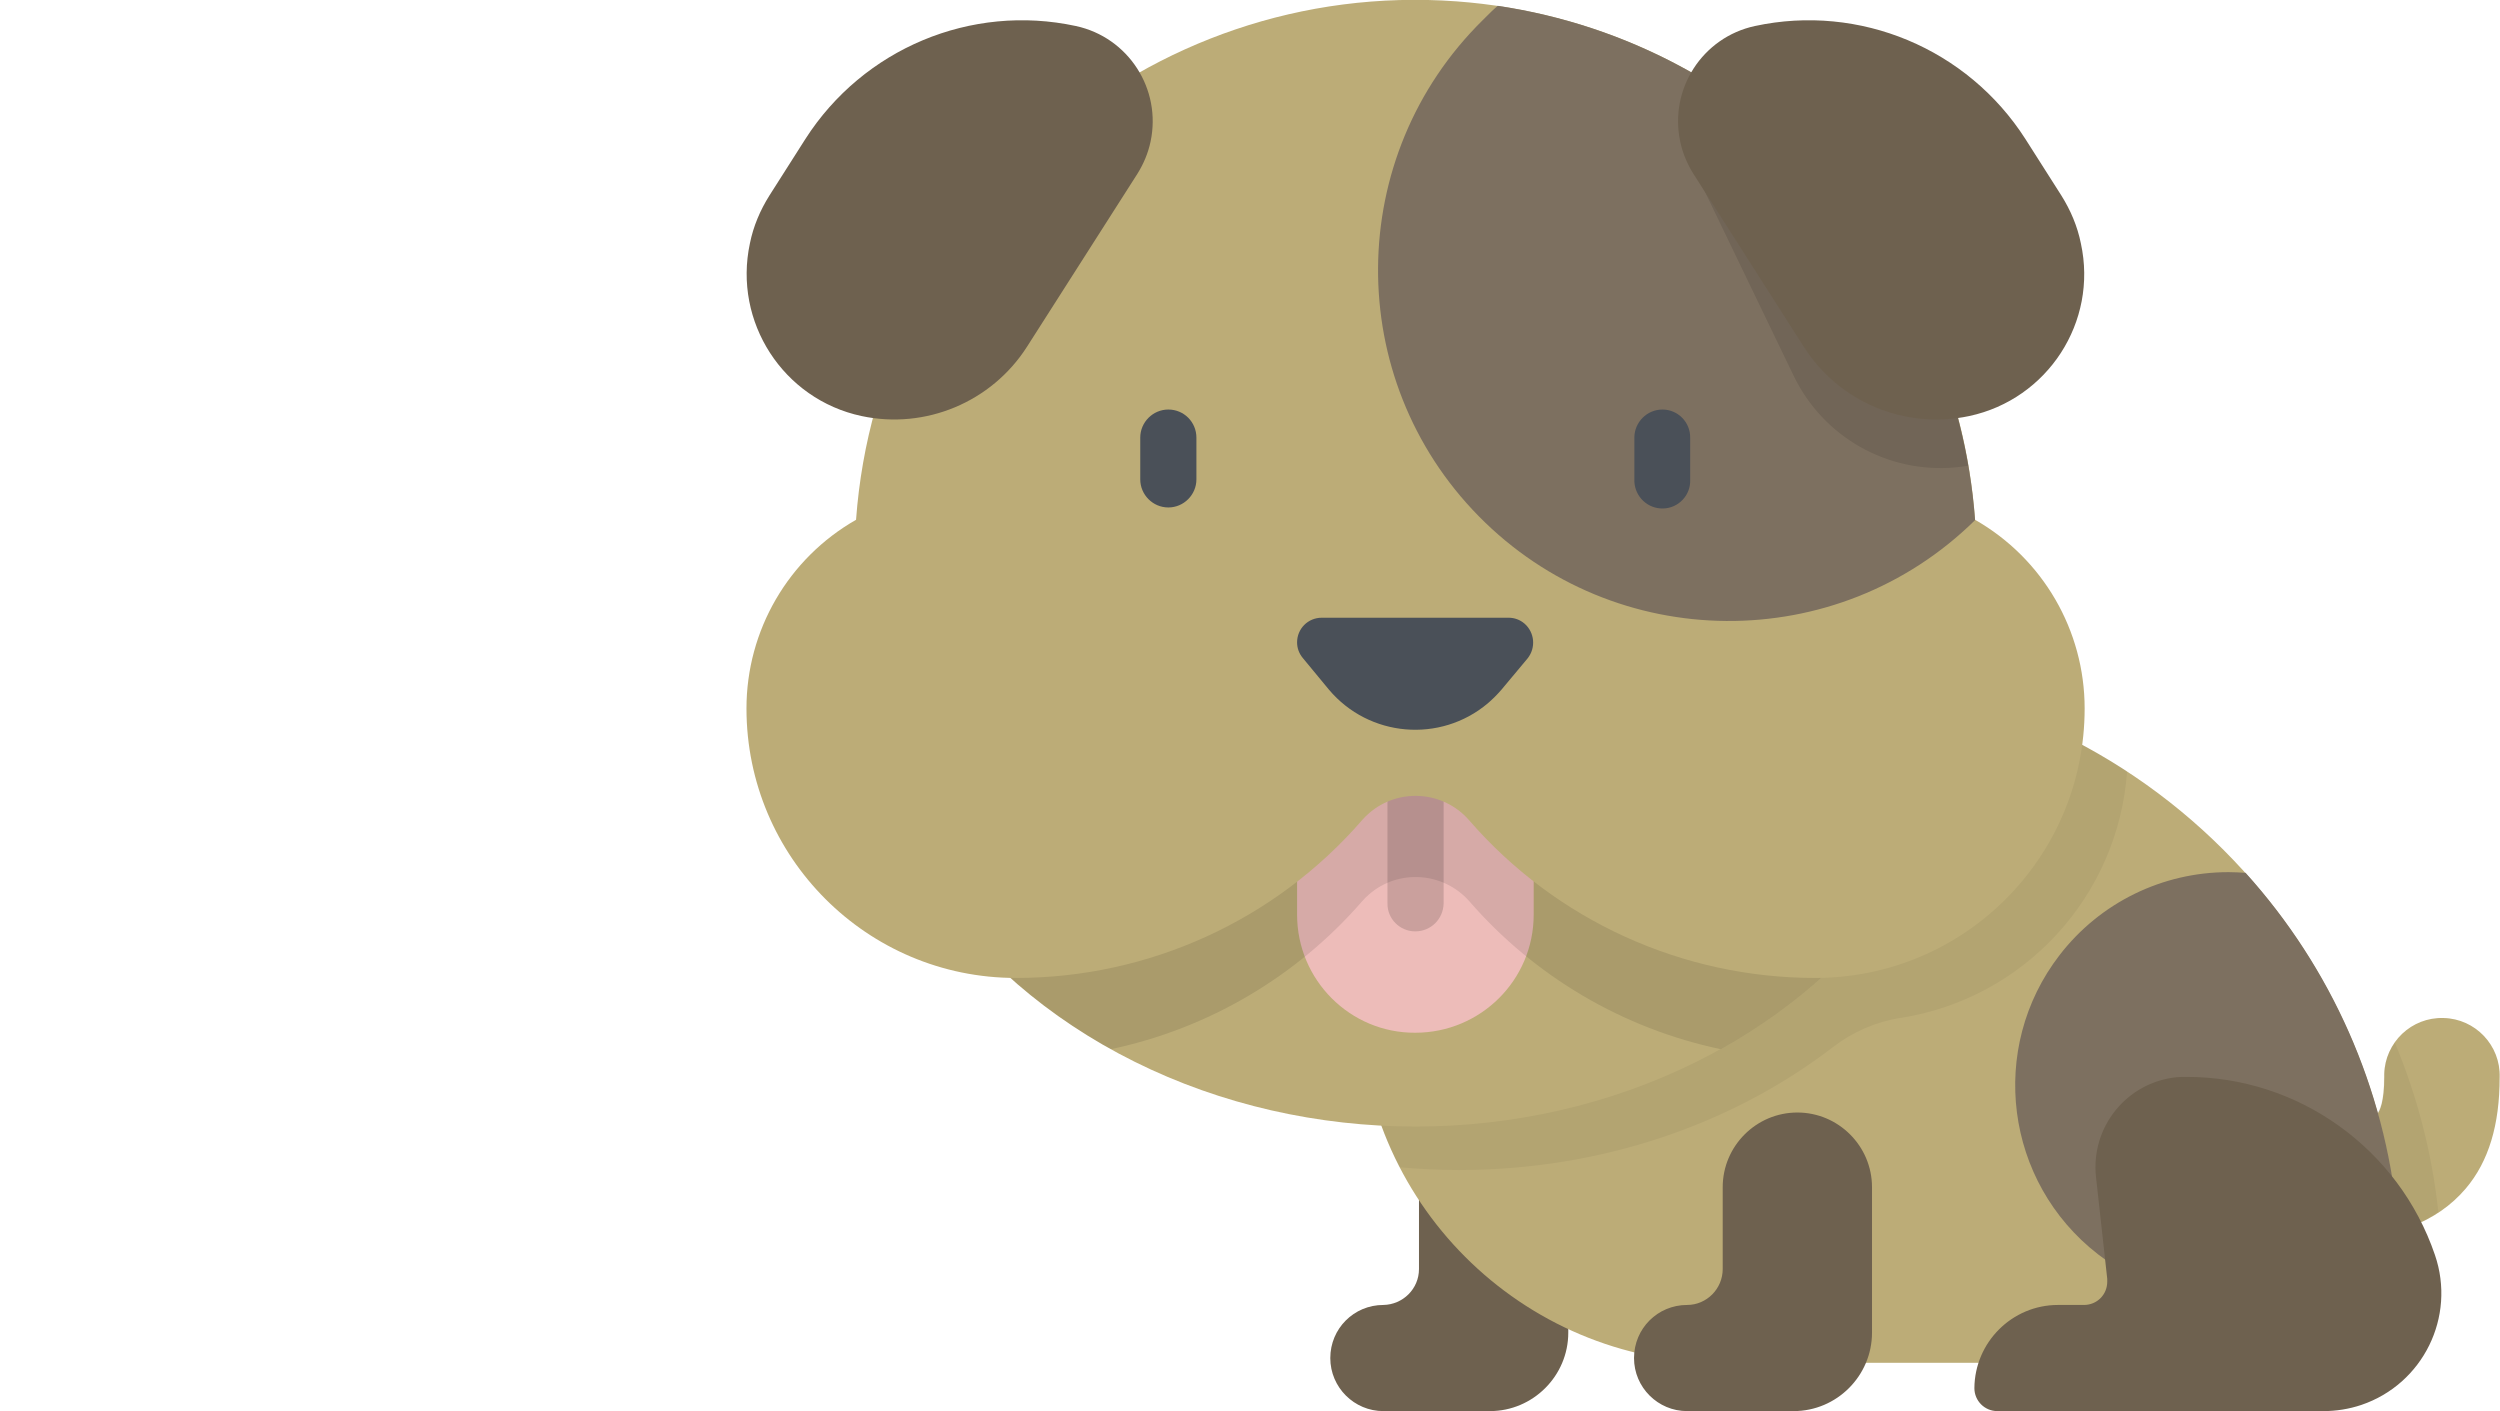 <?xml version="1.0" encoding="utf-8"?>
<!-- Generator: Adobe Illustrator 22.0.0, SVG Export Plug-In . SVG Version: 6.00 Build 0)  -->
<svg version="1.1" id="Layer_1" xmlns="http://www.w3.org/2000/svg" xmlns:xlink="http://www.w3.org/1999/xlink" x="0px" y="0px"
	 viewBox="0 0 730.1 412.1" style="enable-background:new 0 0 730.1 412.1;" xml:space="preserve">
<style type="text/css">
	.st0{fill:#BCAC77;}
	.st1{opacity:5.000000e-02;enable-background:new    ;}
	.st2{fill:#6E614F;}
	.st3{fill:#7D7060;}
	.st4{fill:#EDBCB9;}
	.st5{opacity:0.15;enable-background:new    ;}
	.st6{opacity:0.1;enable-background:new    ;}
	.st7{fill:#4A5058;}
</style>
<title>dog-chat</title>
<path class="st0" d="M681.1,362.1h-0.8c0,0,0,0-0.1,0c-9.3-0.2-16.7-8-16.4-17.3c0.2-9.3,8-16.7,17.3-16.4c6.6,0,11.5-1.1,13.1-3
	c0.8-0.9,2.1-3.6,2.1-10.9v-0.8c0,0,0,0,0,0c0.2-9.3,8-16.7,17.3-16.4c9.3,0.2,16.7,8,16.4,17.3c0,13.9-3.2,24.6-9.9,32.5
	C711.7,357,698.6,362,681.1,362.1L681.1,362.1z"/>
<path class="st1" d="M681.1,328.3h-0.8c0,0,0,0-0.1,0c-9.3,0.2-16.7,8-16.4,17.3s8,16.7,17.3,16.4c12.7,0,23-2.7,31-8
	c-1.8-17-6.1-33.7-12.7-49.5c-2.1,2.9-3.2,6.3-3.2,9.9c0,7.3-1.3,10-2.1,10.9C692.6,327.2,687.7,328.4,681.1,328.3L681.1,328.3z"/>
<path class="st2" d="M414.4,370.6c0,5.8-4.7,10.4-10.4,10.5c-8.6,0-15.5,6.9-15.5,15.5c0,0,0,0,0,0c0,8.6,7,15.5,15.5,15.5h31.1
	c12.6,0,22.9-10.3,22.9-22.9v-42.5c0-12-9.8-21.8-21.8-21.8c-12,0-21.8,9.8-21.8,21.8V370.6L414.4,370.6z"/>
<path class="st0" d="M502.6,398C502.5,398,502.5,398,502.6,398c-58.4,0-105.6-47.3-105.6-105.6v-95.7H525c0,0,0,0,0,0
	c97.2,0,175.9,78.8,175.9,176c0,0,0,0,0,0c0,14-11.4,25.3-25.4,25.3H502.6L502.6,398z"/>
<path class="st1" d="M397,196.7v95.7c0,16.9,4,33.5,11.8,48.5c5.6,0.5,11.4,0.8,17.2,0.8c42,0,80.3-13.6,109.3-35.9
	c5.7-4.4,12.5-7.4,19.6-8.5c36.2-5.6,63.7-35.5,66.3-72c-28.6-18.7-62-28.6-96.1-28.6H397z"/>
<path class="st3" d="M601.5,278.9c-21,27.2-16,66.3,11.2,87.4s66.3,16,87.4-11.2c-3.7-37.3-19.2-72.4-44.3-100.2
	c-1.7-0.1-3.3-0.2-5-0.2C631.5,254.7,613.3,263.6,601.5,278.9z"/>
<path class="st2" d="M615.4,373.5c0,0.3,0,0.5,0,0.8l0,0c0,3.8-3,6.8-6.8,6.8h-7.6c-13.4,0-24.3,10.9-24.4,24.3c0,0,0,0,0,0
	c0,3.7,3,6.7,6.7,6.7h95.2c3.8,0,7.5-0.6,11.1-1.8c18-6.1,27.7-25.7,21.5-43.8c-10.6-31.1-39.9-52.1-72.7-52c-0.9,0-1.9,0-2.8,0.1
	c-14.5,1.5-25,14.5-23.5,29L615.4,373.5L615.4,373.5z M503.1,370.6C503.1,370.6,503.1,370.6,503.1,370.6c0,5.8-4.7,10.5-10.4,10.5
	c-8.6,0-15.5,6.9-15.5,15.5c0,8.6,7,15.5,15.5,15.5h31.1c12.6,0,22.9-10.3,22.9-22.9v-42.5c0-12-9.8-21.8-21.8-21.8
	c-12,0-21.8,9.8-21.8,21.8V370.6L503.1,370.6z"/>
<ellipse class="st0" cx="413.4" cy="187.7" rx="164.1" ry="141.3"/>
<path class="st4" d="M378.8,267.1V221h69.1v46.1c0,19.1-15.5,34.5-34.6,34.5C394.3,301.7,378.8,286.2,378.8,267.1L378.8,267.1z"/>
<path class="st5" d="M413.3,272C413.3,272,413.3,272,413.3,272c-4.5,0-8.2-3.7-8.1-8.2v-38.3c0-4.5,3.7-8.2,8.2-8.2
	c4.5,0,8.2,3.7,8.2,8.2v38.3C421.5,268.4,417.9,272,413.3,272L413.3,272z"/>
<path class="st6" d="M249.9,175.6c-0.4,4-0.6,8.1-0.6,12.1c0,49.8,29.9,93.5,75.1,118.7c28.5-6,54.3-21.2,73.4-43.2
	c0.6-0.7,1.2-1.3,1.9-1.9c8.6-7.6,21.8-6.7,29.4,1.9c19.1,22,44.9,37.2,73.4,43.2c45.2-25.2,75.1-68.9,75.1-118.7
	c0-4.1-0.2-8.1-0.6-12.1l-0.1-0.1c-0.1-1.1-0.2-2.2-0.3-3.3c-9-70.8-78.6-125.8-163.1-125.8s-154.1,55-163.1,125.8
	C250.2,173.3,250.1,174.4,249.9,175.6L249.9,175.6L249.9,175.6z"/>
<path class="st0" d="M218,206.9c0,43.4,35.2,78.7,78.7,78.7c38.8,0,75.7-16.8,101.1-46.1c0.6-0.7,1.2-1.3,1.9-1.9
	c8.6-7.6,21.8-6.7,29.3,1.9c25.4,29.3,62.3,46.1,101.1,46.1c43.5,0,78.7-35.2,78.7-78.7c0-22.8-12.2-43.8-32-55.1
	c-5.9-81-70.4-145.4-151.4-151.4C335.1-6.2,256.6,61.6,250,151.8C230.2,163.1,218,184.1,218,206.9z"/>
<path class="st3" d="M433.7,5.2c-0.2,0.2-0.5,0.5-0.7,0.7c-40.3,39.7-40.8,104.6-1.1,144.9s104.6,40.8,144.9,1.1
	C571.1,75.3,513.2,13,437.4,1.7C436.1,2.8,434.9,4,433.7,5.2z"/>
<path class="st6" d="M499.1,24.2c-6.1,8.7-6.9,20-2.3,29.5l27,56c8.6,17.9,27.4,28.6,47.2,26.8c1.3-0.1,2.6-0.3,3.8-0.5
	C566.8,89.5,539.2,48.8,499.1,24.2L499.1,24.2z"/>
<path class="st2" d="M575.1,121.5c-18.7,4-38-4-48.3-20.2l-32.3-50.6c-1.8-2.9-3.1-6-3.8-9.3c-3.3-15.4,6.5-30.5,21.8-33.8
	c30.6-6.6,62.1,6.6,79,33L602,57.1c2.7,4.3,4.7,9,5.7,14C612.7,94,598,116.6,575.1,121.5L575.1,121.5z M299.9,101.3l32.3-50.6
	c1.8-2.9,3.1-6,3.8-9.3c3.3-15.4-6.5-30.5-21.8-33.8c-30.6-6.6-62.1,6.6-79,33l-10.5,16.5c-2.7,4.3-4.7,9-5.7,14
	c-4.9,22.9,9.7,45.5,32.6,50.4C270.3,125.5,289.6,117.4,299.9,101.3z"/>
<path class="st7" d="M380.5,192.2c-1.1-1.3-1.7-2.9-1.7-4.6c0-4,3.2-7.2,7.2-7.2h54.6c1.7,0,3.3,0.6,4.6,1.7c3,2.6,3.4,7.1,0.9,10.2
	l-7.6,9.1c-1.2,1.4-2.6,2.8-4,4c-13.9,11.7-34.7,9.9-46.4-4L380.5,192.2L380.5,192.2z M485.5,119.6c-4.5,0-8.2,3.7-8.2,8.2V140
	c0,0.2,0,0.4,0,0.6c0.2,4.5,3.9,8,8.4,7.9c4.5-0.1,8.1-3.9,7.9-8.4v-12.2C493.7,123.3,490,119.6,485.5,119.6L485.5,119.6z
	 M341.2,119.6L341.2,119.6c-4.5,0-8.2,3.7-8.2,8.2V140c0,4.5,3.7,8.2,8.2,8.2c4.5,0,8.2-3.7,8.2-8.2v-12.2l0,0
	C349.4,123.3,345.8,119.6,341.2,119.6L341.2,119.6z"/>
</svg>
